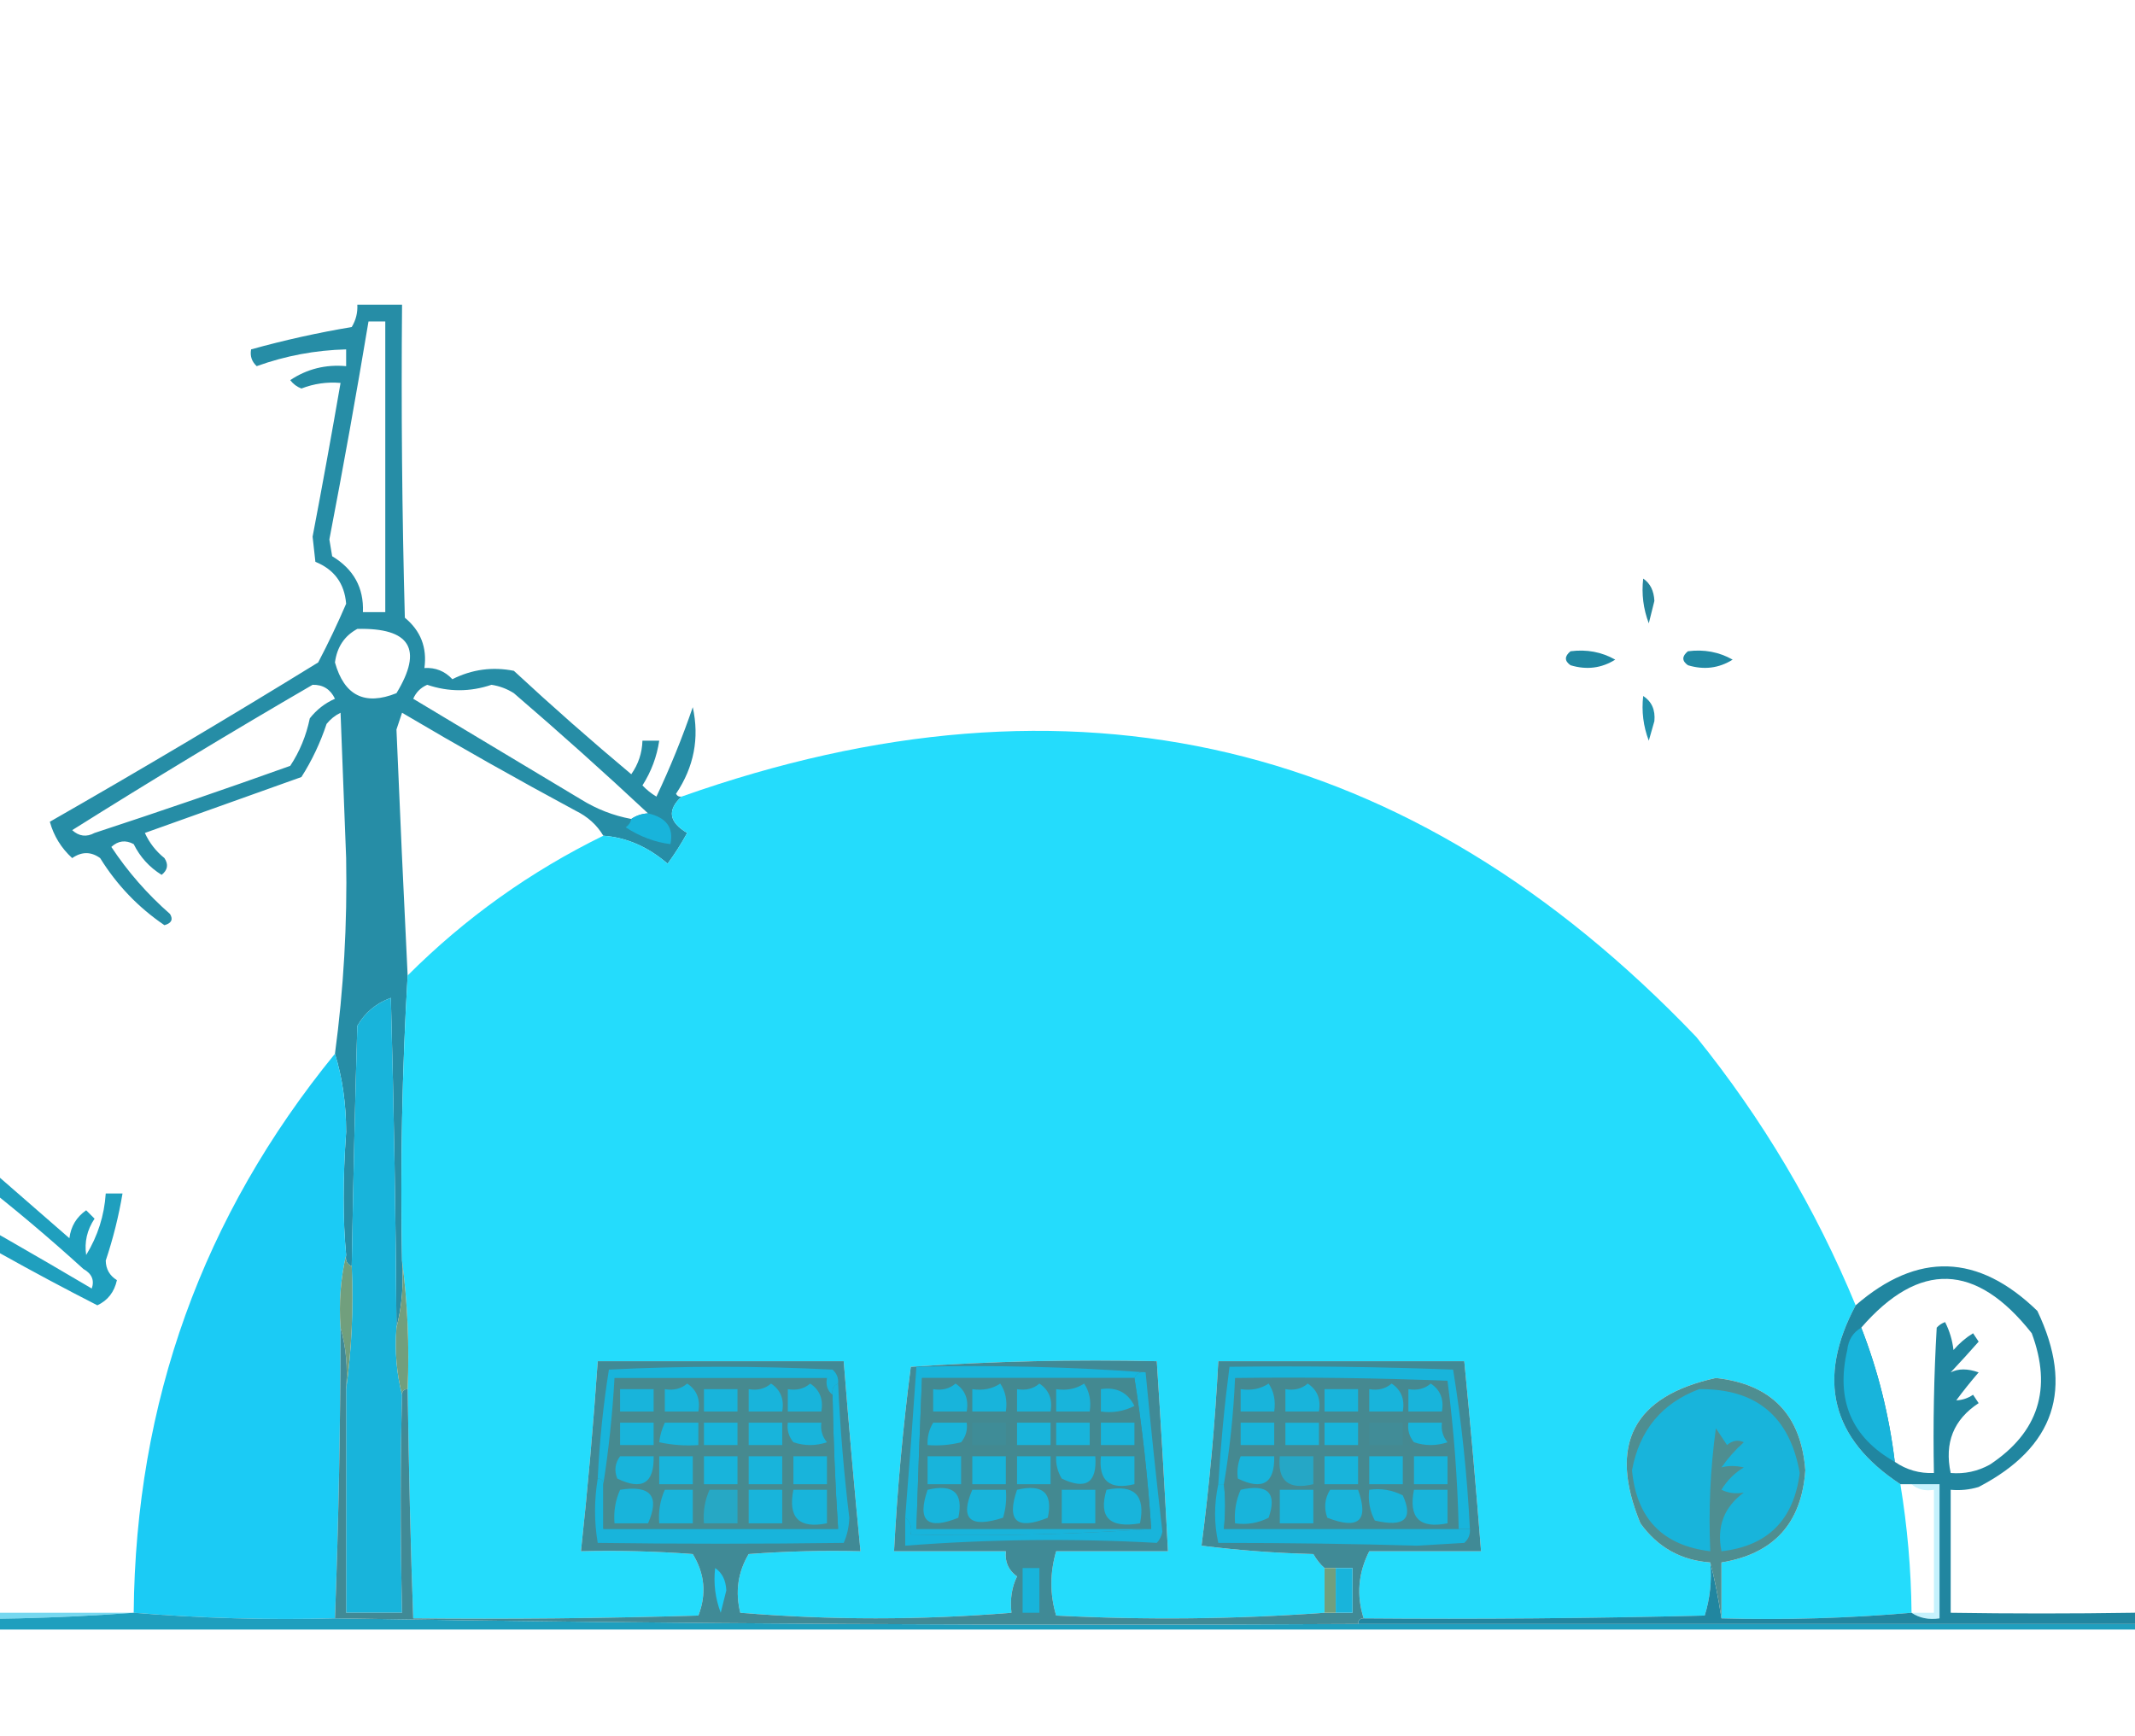 <svg width="375" height="305" viewBox="0 0 375 305" fill="none" xmlns="http://www.w3.org/2000/svg">
<g clip-path="url(#clip0_244_9414)">
<path opacity="0.941" fill-rule="evenodd" clip-rule="evenodd" d="M288.618 101.636C289.843 102.455 290.498 103.764 290.582 105.564C290.255 106.873 289.927 108.183 289.6 109.492C288.637 106.952 288.31 104.333 288.618 101.636Z" fill="#197D96"/>
<path opacity="0.973" fill-rule="evenodd" clip-rule="evenodd" d="M275.852 114.401C278.697 114.033 281.315 114.524 283.708 115.874C281.298 117.386 278.68 117.714 275.852 116.856C274.774 116.1 274.774 115.282 275.852 114.401Z" fill="#1B86A1"/>
<path opacity="0.973" fill-rule="evenodd" clip-rule="evenodd" d="M296.474 114.401C299.319 114.033 301.937 114.524 304.33 115.874C301.919 117.386 299.301 117.714 296.474 116.856C295.396 116.1 295.396 115.282 296.474 114.401Z" fill="#1C88A3"/>
<path opacity="0.973" fill-rule="evenodd" clip-rule="evenodd" d="M119.717 139.933C117.156 142.297 117.483 144.424 120.699 146.316C119.681 148.183 118.536 149.984 117.262 151.717C113.778 148.73 110.014 147.093 105.969 146.807C104.848 144.909 103.212 143.436 101.059 142.388C90.787 136.856 80.639 131.129 70.618 125.203C70.291 126.185 69.963 127.167 69.636 128.149C70.243 142.703 70.897 157.106 71.6 171.356C70.632 187.975 70.305 204.668 70.618 221.438C70.929 225.564 70.601 229.492 69.636 233.221C69.514 213.905 69.187 194.592 68.654 175.284C67.995 158.601 67.504 141.907 67.181 125.203C66.199 126.512 65.217 126.512 64.235 125.203C64.034 143.563 63.542 161.894 62.762 180.194C62.38 192.907 62.053 206.982 61.78 222.42C60.957 222.084 60.629 221.43 60.798 220.456C60.208 214.271 60.208 207.069 60.798 198.852C60.791 193.892 60.137 189.31 58.834 185.104C60.357 173.76 61.012 162.304 60.798 150.735C60.471 142.224 60.143 133.714 59.816 125.203C58.855 125.672 58.038 126.326 57.361 127.167C56.256 130.496 54.783 133.606 52.942 136.496C43.788 139.768 34.623 143.041 25.447 146.316C26.236 148.055 27.382 149.528 28.883 150.735C29.619 151.849 29.456 152.831 28.392 153.681C26.24 152.346 24.603 150.546 23.483 148.28C22.065 147.513 20.756 147.677 19.555 148.771C22.443 153.135 25.88 157.063 29.865 160.555C30.446 161.52 30.118 162.175 28.883 162.519C24.291 159.399 20.527 155.471 17.591 150.735C15.985 149.575 14.348 149.575 12.681 150.735C10.756 148.976 9.447 146.849 8.753 144.352C24.627 135.271 40.338 125.942 55.888 116.365C57.665 112.976 59.301 109.539 60.798 106.055C60.506 102.49 58.706 100.035 55.397 98.69C55.233 97.217 55.07 95.744 54.906 94.271C56.624 85.273 58.26 76.272 59.816 67.266C57.44 67.062 55.148 67.39 52.942 68.248C52.149 67.946 51.494 67.455 50.978 66.775C53.924 64.808 57.197 63.99 60.798 64.32C60.798 63.338 60.798 62.356 60.798 61.374C55.395 61.511 50.158 62.493 45.086 64.32C44.216 63.51 43.889 62.528 44.104 61.374C49.914 59.759 55.806 58.449 61.78 57.447C62.512 56.233 62.839 54.923 62.762 53.519C65.381 53.519 67.999 53.519 70.618 53.519C70.454 71.852 70.618 90.182 71.109 108.51C73.891 110.804 75.037 113.749 74.546 117.347C76.494 117.233 78.13 117.888 79.456 119.311C82.894 117.581 86.494 117.09 90.257 117.838C96.986 124.077 103.86 130.132 110.879 136.005C112.124 134.234 112.779 132.27 112.843 130.113C113.825 130.113 114.807 130.113 115.789 130.113C115.372 132.916 114.391 135.535 112.843 137.969C113.572 138.742 114.39 139.396 115.298 139.933C117.724 134.805 119.851 129.568 121.681 124.221C122.875 129.661 121.893 134.734 118.735 139.442C118.959 139.834 119.287 139.997 119.717 139.933ZM54.906 120.293C56.731 120.255 58.04 121.073 58.834 122.748C57.08 123.519 55.607 124.664 54.415 126.185C53.783 129.238 52.637 132.021 50.978 134.532C39.581 138.609 28.124 142.537 16.609 146.316C15.191 147.083 13.882 146.919 12.681 145.825C26.651 137.044 40.727 128.533 54.906 120.293ZM62.762 110.474C72.059 110.262 74.35 114.026 69.636 121.766C64.068 123.998 60.467 122.197 58.834 116.365C59.193 113.659 60.503 111.695 62.762 110.474ZM64.726 56.465C65.708 56.465 66.69 56.465 67.672 56.465C67.672 73.486 67.672 90.507 67.672 107.528C66.363 107.528 65.053 107.528 63.744 107.528C63.921 103.259 62.121 99.985 58.343 97.708C58.179 96.726 58.016 95.744 57.852 94.762C60.304 82.013 62.595 69.247 64.726 56.465ZM113.825 142.879C112.736 142.935 111.754 143.262 110.879 143.861C107.745 143.28 104.799 142.134 102.041 140.424C92.221 134.532 82.401 128.64 72.582 122.748C73.071 121.611 73.889 120.793 75.037 120.293C78.793 121.564 82.558 121.564 86.329 120.293C87.742 120.508 89.05 120.999 90.257 121.766C98.329 128.7 106.185 135.737 113.825 142.879ZM68.654 175.284C66.086 176.217 64.122 177.854 62.762 180.194C63.542 161.894 64.034 143.563 64.235 125.203C65.217 126.512 66.199 126.512 67.181 125.203C67.504 141.907 67.995 158.601 68.654 175.284Z" fill="#218BA4"/>
<path opacity="0.941" fill-rule="evenodd" clip-rule="evenodd" d="M288.618 122.257C290.116 123.231 290.771 124.704 290.582 126.676C290.255 127.822 289.927 128.967 289.6 130.113C288.637 127.573 288.31 124.954 288.618 122.257Z" fill="#158BA8"/>
<path fill-rule="evenodd" clip-rule="evenodd" d="M325.933 229.293C319.027 242.259 321.645 252.734 333.789 260.716C335.018 268.184 335.673 275.713 335.752 283.302C324.703 284.261 313.573 284.589 302.365 284.284C302.365 281.011 302.365 277.737 302.365 274.464C311.552 272.968 316.461 267.568 317.095 258.261C316.357 248.522 311.119 243.121 301.383 242.059C286.857 245.252 282.438 253.763 288.126 267.59C291.156 271.805 295.247 274.096 300.401 274.464C300.68 277.682 300.353 280.791 299.419 283.793C279.454 284.284 259.488 284.448 239.518 284.284C238.231 280.25 238.559 276.322 240.5 272.5C247.047 272.5 253.593 272.5 260.14 272.5C259.266 261.36 258.284 250.231 257.194 239.113C242.791 239.113 228.389 239.113 213.987 239.113C213.416 249.97 212.434 260.772 211.041 271.518C217.563 272.334 224.11 272.825 230.68 272.991C231.236 273.968 231.891 274.786 232.644 275.446C232.644 278.065 232.644 280.683 232.644 283.302C217.005 284.431 201.294 284.595 185.509 283.793C184.393 280.077 184.393 276.312 185.509 272.5C192.056 272.5 198.602 272.5 205.149 272.5C204.587 261.638 203.932 250.509 203.185 239.113C188.767 238.786 174.366 239.114 159.978 240.095C158.584 250.841 157.602 261.642 157.032 272.5C163.579 272.5 170.125 272.5 176.671 272.5C176.472 274.356 177.126 275.829 178.635 276.919C177.712 278.79 177.385 280.918 177.653 283.302C161.715 284.602 145.84 284.602 130.027 283.302C129.115 279.625 129.606 276.188 131.5 272.991C138.038 272.5 144.585 272.337 151.14 272.5C150.058 261.379 149.076 250.25 148.194 239.113C133.791 239.113 119.389 239.113 104.987 239.113C104.221 250.271 103.239 261.4 102.041 272.5C108.595 272.337 115.142 272.5 121.68 272.991C123.79 276.44 124.117 280.041 122.662 283.793C105.972 284.284 89.278 284.448 72.581 284.284C72.143 272.23 71.815 258.809 71.599 244.023C71.918 236.312 71.591 228.784 70.617 221.437C70.305 204.668 70.632 187.974 71.599 171.356C81.683 161.275 93.14 153.091 105.969 146.806C110.013 147.092 113.777 148.729 117.261 151.716C118.536 149.983 119.681 148.182 120.698 146.315C117.482 144.423 117.155 142.296 119.716 139.933C188.383 115.618 247.793 129.693 297.946 182.158C309.551 196.533 318.88 212.245 325.933 229.293Z" fill="#24DCFC"/>
<path fill-rule="evenodd" clip-rule="evenodd" d="M113.826 142.879C117.052 143.608 118.362 145.408 117.754 148.28C115.048 147.951 112.429 146.969 109.898 145.334C110.444 144.958 110.771 144.467 110.88 143.861C111.755 143.262 112.737 142.935 113.826 142.879Z" fill="#18B4DB"/>
<path fill-rule="evenodd" clip-rule="evenodd" d="M68.653 175.284C69.187 194.591 69.514 213.904 69.635 233.221C69.324 237.347 69.652 241.275 70.617 245.004C70.302 256.482 70.302 269.247 70.617 283.302C67.344 283.302 64.071 283.302 60.798 283.302C60.798 270.209 60.798 257.115 60.798 244.022C61.772 237.003 62.099 229.802 61.78 222.419C62.053 206.981 62.38 192.906 62.762 180.193C64.122 177.853 66.086 176.216 68.653 175.284Z" fill="#18B4DB"/>
<path fill-rule="evenodd" clip-rule="evenodd" d="M58.834 185.104C60.137 189.31 60.791 193.892 60.798 198.852C60.208 207.069 60.208 214.271 60.798 220.455C59.831 224.515 59.504 228.771 59.816 233.221C59.796 250.25 59.469 267.27 58.834 284.284C46.972 284.59 35.188 284.263 23.483 283.302C23.809 246.31 35.592 213.577 58.834 185.104Z" fill="#1BCBF5"/>
<path fill-rule="evenodd" clip-rule="evenodd" d="M60.798 220.455C60.629 221.429 60.957 222.083 61.78 222.419C62.099 229.803 61.772 237.004 60.798 244.023C61.108 240.222 60.781 236.621 59.816 233.221C59.504 228.771 59.831 224.515 60.798 220.455Z" fill="#719F7D"/>
<path fill-rule="evenodd" clip-rule="evenodd" d="M70.618 221.437C71.592 228.784 71.919 236.312 71.6 244.023C70.945 244.023 70.618 244.35 70.618 245.005C69.653 241.275 69.325 237.347 69.636 233.221C70.601 229.491 70.929 225.563 70.618 221.437Z" fill="#719F7D"/>
<path opacity="0.973" fill-rule="evenodd" clip-rule="evenodd" d="M-23.652 160.554C-22.068 159.008 -20.104 158.354 -17.761 158.59C-18.084 171.857 -17.757 184.951 -16.779 197.87C-14.867 199.555 -13.557 201.683 -12.851 204.252C-9.555 204.464 -6.282 204.464 -3.031 204.252C2.043 208.671 7.116 213.09 12.19 217.509C12.445 215.429 13.427 213.793 15.136 212.599C15.627 213.09 16.118 213.581 16.609 214.072C15.291 216.051 14.8 218.179 15.136 220.455C17.174 217.123 18.319 213.522 18.573 209.653C19.555 209.653 20.537 209.653 21.519 209.653C20.848 213.645 19.866 217.573 18.573 221.437C18.601 222.939 19.256 224.085 20.537 224.874C20.079 226.959 18.933 228.432 17.1 229.293C5.729 223.484 -5.399 217.265 -16.288 210.635C-16.622 229.016 -16.459 246.364 -15.797 262.68C-16.771 269.7 -17.098 276.9 -16.779 284.284C-3.184 284.607 10.236 284.28 23.483 283.302C35.188 284.263 46.972 284.59 58.834 284.284C118.569 285.265 178.47 285.592 238.537 285.266C525.275 285.266 812.014 285.266 1098.75 285.266C1172.73 285.266 1246.71 285.266 1320.68 285.266C1320.68 285.593 1320.68 285.921 1320.68 286.248C796.96 286.248 273.233 286.248 -250.49 286.248C-250.49 285.266 -250.49 284.284 -250.49 283.302C-234.779 283.302 -219.067 283.302 -203.355 283.302C-203.355 265.953 -203.355 248.606 -203.355 231.257C-201.217 231.341 -199.253 231.996 -197.463 233.221C-196.02 220.421 -194.383 207.655 -192.553 194.924C-189.935 194.924 -187.316 194.924 -184.698 194.924C-184.706 193.148 -184.215 191.511 -183.225 190.014C-181.055 188.174 -179.255 186.047 -177.824 183.631C-170.147 182.835 -165.401 178.744 -163.585 171.356C-154.821 168.165 -150.239 161.945 -149.837 152.698C-149.431 152.25 -148.94 151.922 -148.364 151.716C-146.474 159.296 -148.765 165.351 -155.238 169.883C-157.444 170.903 -159.572 172.049 -161.621 173.32C-163.424 180.704 -168.171 184.795 -175.86 185.595C-176.538 186.643 -177.029 187.789 -177.333 189.032C-180.115 190.505 -182.243 192.633 -183.716 195.415C-183.225 195.906 -182.734 196.397 -182.243 196.888C-180.76 212.025 -178.796 227.083 -176.351 242.059C-176.179 238.415 -175.688 234.814 -174.878 231.257C-167.324 234.134 -159.959 237.407 -152.783 241.077C-152.294 237.82 -152.13 234.547 -152.292 231.257C-150.697 231.394 -149.552 230.739 -148.855 229.293C-147.283 223.267 -145.319 217.375 -142.963 211.617C-142.473 207.046 -142.309 202.464 -142.472 197.87C-130.997 198.196 -119.541 197.869 -108.103 196.888C-103.187 193.279 -100.568 188.369 -100.247 182.158C-93.095 182.869 -89.167 179.596 -88.463 172.338C-76.026 171.69 -68.826 165.144 -66.86 152.698C-65.662 153.078 -65.007 153.896 -64.896 155.153C-67.408 166.994 -74.609 174.032 -86.499 176.266C-88.226 182.258 -92.154 185.204 -98.283 185.104C-98.156 190.58 -100.447 194.672 -105.157 197.379C-104.363 202.698 -103.872 208.099 -103.684 213.581C-96.096 236.509 -88.403 259.422 -80.608 282.32C-62.289 283.302 -43.959 283.629 -25.616 283.302C-24.473 259.08 -24.473 234.858 -25.616 210.635C-26.979 213.573 -28.615 216.355 -30.526 218.982C-36.779 221.283 -42.998 223.575 -49.184 225.856C-48.324 227.414 -47.342 228.886 -46.238 230.275C-46.729 230.602 -47.22 230.93 -47.711 231.257C-49.326 229.642 -50.963 228.005 -52.621 226.347C-53.112 226.838 -53.603 227.329 -54.094 227.82C-51.639 230.275 -49.184 232.73 -46.729 235.185C-46.176 236.388 -46.503 237.37 -47.711 238.131C-50.857 235.314 -53.639 232.205 -56.058 228.802C-59.44 228.693 -61.731 227.057 -62.932 223.892C-51.507 217.195 -40.051 210.485 -28.562 203.761C-27.65 200.902 -26.341 198.283 -24.634 195.906C-26.058 193.331 -27.695 190.876 -29.544 188.541C-27.999 181.869 -26.69 175.159 -25.616 168.41C-27.683 168.704 -29.646 168.377 -31.508 167.428C-29.561 165.932 -27.27 164.95 -24.634 164.482C-25.125 164.155 -25.616 163.827 -26.108 163.5C-29.855 164.946 -33.619 165.273 -37.4 164.482C-36.535 163.038 -35.226 162.22 -33.472 162.027C-30.239 161.216 -26.966 160.725 -23.652 160.554ZM-141.49 213.581C-129.791 213.266 -118.171 213.593 -106.63 214.563C-98.639 237.39 -90.947 260.304 -83.553 283.302C-97.301 283.302 -111.049 283.302 -124.797 283.302C-124.47 269.866 -124.798 256.445 -125.779 243.041C-133.318 239.926 -140.519 236.325 -147.382 232.239C-144.625 226.258 -142.661 220.039 -141.49 213.581ZM-21.689 211.617C-21.63 211.084 -21.303 210.757 -20.707 210.635C-19.554 234.844 -18.899 259.067 -18.743 283.302C-20.052 283.302 -21.361 283.302 -22.671 283.302C-22.378 259.499 -21.723 235.768 -20.707 212.108C-20.93 211.717 -21.258 211.554 -21.689 211.617ZM-14.815 206.707C-11.241 207.595 -7.641 207.759 -4.013 207.198C2.412 212.194 8.631 217.432 14.645 222.91C16.125 223.732 16.616 224.878 16.118 226.347C6.214 220.494 -3.769 214.767 -13.833 209.162C-14.571 208.503 -14.899 207.685 -14.815 206.707ZM-28.562 206.707C-27.702 206.579 -27.047 206.906 -26.598 207.689C-29.045 210.112 -30.354 213.058 -30.526 216.527C-40.068 219.439 -49.561 222.221 -59.004 224.874C-48.946 218.562 -38.8 212.506 -28.562 206.707ZM-107.121 200.816C-107.121 204.088 -107.121 207.362 -107.121 210.635C-118.25 210.635 -129.38 210.635 -140.508 210.635C-140.508 207.362 -140.508 204.088 -140.508 200.816C-129.38 200.816 -118.25 200.816 -107.121 200.816ZM-21.689 198.852C-14.574 201.316 -14.246 204.262 -20.707 207.689C-24.157 206.71 -25.303 204.419 -24.143 200.816C-23.166 200.26 -22.348 199.605 -21.689 198.852ZM-190.589 197.87C-188.658 197.635 -186.857 197.962 -185.189 198.852C-182.988 212.198 -181.515 225.618 -180.77 239.113C-186.084 238.253 -190.667 236.125 -194.517 232.73C-192.788 221.16 -191.478 209.539 -190.589 197.87ZM-20.707 159.572C-19.405 171.526 -19.405 183.637 -20.707 195.906C-22.103 193.032 -24.067 190.577 -26.598 188.541C-24.702 178.896 -22.738 169.24 -20.707 159.572ZM-200.409 235.185C-191.43 239.022 -182.264 242.295 -172.914 245.005C-173.076 241.715 -172.912 238.442 -172.423 235.185C-165.015 238.315 -157.65 241.588 -150.328 245.005C-149.519 241.779 -149.028 238.506 -148.855 235.185C-142.219 238.421 -135.509 241.53 -128.725 244.514C-127.753 257.365 -127.425 270.295 -127.743 283.302C-131.344 283.302 -134.943 283.302 -138.544 283.302C-138.544 280.029 -138.544 276.755 -138.544 273.482C-141.817 273.482 -145.091 273.482 -148.364 273.482C-148.364 276.755 -148.364 280.029 -148.364 283.302C-165.713 283.302 -183.061 283.302 -200.409 283.302C-200.409 267.263 -200.409 251.224 -200.409 235.185ZM-138.544 252.861C-138.544 254.825 -138.544 256.789 -138.544 258.752C-141.377 258.452 -143.996 258.779 -146.4 259.734C-147.351 257.665 -147.679 255.373 -147.382 252.861C-144.436 252.861 -141.49 252.861 -138.544 252.861ZM-181.752 252.861C-178.806 252.861 -175.86 252.861 -172.914 252.861C-172.914 254.825 -172.914 256.789 -172.914 258.752C-175.808 258.48 -178.591 258.807 -181.261 259.734C-181.748 257.466 -181.912 255.175 -181.752 252.861ZM-164.076 252.861C-161.13 252.861 -158.184 252.861 -155.238 252.861C-155.238 254.825 -155.238 256.789 -155.238 258.752C-158.184 258.752 -161.13 258.752 -164.076 258.752C-164.076 256.789 -164.076 254.825 -164.076 252.861ZM-145.418 276.428C-144.109 276.428 -142.799 276.428 -141.49 276.428C-141.188 278.808 -141.516 281.099 -142.472 283.302C-143.381 282.182 -144.2 282.182 -144.927 283.302C-145.415 281.034 -145.578 278.743 -145.418 276.428Z" fill="#1A9DBD"/>
<path opacity="0.973" fill-rule="evenodd" clip-rule="evenodd" d="M1072.24 100.653C1073.29 101.57 1074.6 101.898 1076.17 101.635C1075.84 162.357 1076.17 222.912 1077.15 283.302C1084.35 283.957 1091.56 284.611 1098.75 285.266C812.015 285.266 525.276 285.266 238.537 285.266C238.537 284.611 238.864 284.284 239.519 284.284C259.489 284.448 279.456 284.284 299.42 283.793C300.354 280.791 300.681 277.682 300.402 274.464C301.124 277.162 301.779 280.435 302.366 284.284C313.575 284.589 324.704 284.261 335.754 283.302C337.147 284.236 338.783 284.563 340.663 284.284C340.663 276.428 340.663 268.572 340.663 260.716C339.027 260.716 337.391 260.716 335.754 260.716C335.099 260.716 334.445 260.716 333.79 260.716C321.646 252.734 319.028 242.259 325.934 229.293C336.813 219.854 347.452 220.182 357.848 230.275C364.363 243.921 360.926 254.231 347.537 261.207C345.933 261.692 344.296 261.855 342.627 261.698C342.627 268.899 342.627 276.101 342.627 283.302C363.914 283.629 385.19 283.302 406.456 282.32C412.387 265.67 418.607 249.14 425.114 232.73C421.317 228.604 417.226 224.84 412.839 221.437C412.35 218.509 412.186 215.563 412.348 212.599C407.329 211.949 407.329 210.804 412.348 209.162C408.352 208.229 407.861 206.756 410.875 204.743C411.202 205.07 411.53 205.398 411.857 205.725C412.331 204.794 412.494 203.812 412.348 202.779C413.33 202.779 414.312 202.779 415.294 202.779C415.148 203.812 415.311 204.794 415.785 205.725C416.896 204.641 417.715 204.968 418.24 206.707C417.661 207.983 416.679 208.801 415.294 209.162C419.004 210.773 419.004 211.919 415.294 212.599C415.294 214.236 415.294 215.872 415.294 217.509C418.567 217.509 421.841 217.509 425.114 217.509C425.278 205.066 425.114 192.628 424.623 180.194C422.042 178.597 419.751 176.633 417.749 174.302C417.26 171.374 417.096 168.428 417.258 165.464C412.158 165.03 412.158 164.048 417.258 162.518C416.176 161.854 415.194 161.2 414.312 160.554C416.716 159.599 419.335 159.272 422.168 159.572C422.598 159.508 422.926 159.671 423.15 160.063C421.841 161.045 420.531 162.027 419.222 163.009C424.459 163.991 424.459 164.973 419.222 165.955C420.112 167.623 420.439 169.424 420.204 171.356C422.27 171.65 424.234 171.323 426.096 170.374C429.409 160.924 433.01 151.596 436.898 142.388C434.629 141.899 432.338 141.736 430.024 141.897C430.208 143.471 429.717 144.781 428.551 145.824C427.223 143.768 426.732 141.477 427.078 138.951C441.812 138.787 456.541 138.951 471.267 139.442C472.65 141.692 472.486 143.82 470.776 145.824C469.609 144.781 469.119 143.471 469.303 141.897C467.15 140.623 464.858 140.623 462.429 141.897C462.551 142.493 462.878 142.82 463.411 142.878C466.565 152.136 470.002 161.301 473.722 170.374C475.726 171.28 477.854 171.607 480.105 171.356C480.105 169.392 480.105 167.428 480.105 165.464C475.203 165.387 475.203 164.405 480.105 162.518C478.961 161.454 477.652 160.636 476.177 160.063C478.381 159.085 480.181 157.612 481.578 155.644C482.668 157.356 484.141 158.665 485.997 159.572C485.248 160.769 484.266 161.751 483.051 162.518C486.859 163.878 486.859 165.023 483.051 165.955C491.157 179.357 502.613 188.85 517.42 194.433C532.129 199.485 546.531 201.94 560.627 201.797C567.945 200.916 575.147 199.443 582.231 197.378C584.005 195.805 585.969 194.495 588.123 193.451C587.192 192.976 586.21 192.813 585.177 192.96C585.177 191.978 585.177 190.996 585.177 190.014C586.79 190.033 588.099 189.378 589.105 188.05C590.456 189.367 591.765 190.676 593.033 191.978C592.173 192.715 591.191 193.206 590.087 193.451C593.517 194.519 593.68 195.665 590.578 196.887C590.104 197.818 589.941 198.8 590.087 199.833C591.701 200.044 593.174 199.716 594.506 198.851C597.24 192.403 599.695 185.856 601.871 179.212C600.703 178.3 599.394 177.973 597.943 178.23C597.241 181.988 596.259 181.988 594.997 178.23C595.103 177.305 595.43 176.487 595.979 175.775C606.781 175.12 617.582 175.12 628.384 175.775C629.621 177.556 629.621 179.356 628.384 181.176C627.109 180.596 626.291 179.614 625.929 178.23C625.274 179.539 624.62 179.539 623.965 178.23C623.801 178.885 623.638 179.539 623.474 180.194C625.961 186.343 628.252 192.562 630.348 198.851C631.516 199.764 632.825 200.091 634.276 199.833C634.391 197.885 633.736 196.249 632.312 194.924C632.828 194.244 633.483 193.753 634.276 193.451C633.365 193.07 632.71 192.415 632.312 191.487C634.731 187.144 637.023 187.144 639.186 191.487C638.788 192.415 638.133 193.07 637.222 193.451C638.373 193.862 639.355 194.516 640.168 195.415C638.738 195.83 638.247 196.648 638.695 197.869C653.094 218.414 672.897 229.706 698.105 231.748C713.754 232.615 729.138 230.978 744.258 226.838C744.916 224.547 745.564 222.255 746.222 219.964C759.636 219.473 773.06 219.309 786.483 219.473C786.316 229.299 786.483 239.119 786.974 248.933C791.649 252.837 797.049 254.474 803.177 253.842C811.701 254.405 819.065 251.787 825.272 245.987C824.81 241.261 826.774 238.315 831.164 237.149C832.43 237.591 833.569 238.246 834.6 239.113C835.396 236.888 835.887 234.596 836.073 232.239C838.175 230.993 840.306 230.993 842.456 232.239C843.006 234.55 843.664 236.841 844.42 239.113C847.042 236.494 849.654 236.494 852.276 239.113C853.081 241.673 853.572 244.292 853.749 246.969C855.566 244.451 857.363 244.451 859.15 246.969C859.661 244.267 860.8 241.976 862.587 240.095C863.569 240.422 864.551 240.75 865.533 241.077C867.016 242.842 867.173 244.643 866.024 246.478C867.841 245.709 869.805 245.382 871.916 245.496C873.291 246.538 874.273 247.847 874.862 249.424C874.538 251.412 874.38 253.539 874.371 255.806C872.034 256.725 869.579 257.052 867.006 256.788C867.006 265.626 867.006 274.464 867.006 283.302C883.375 283.302 899.735 283.302 916.105 283.302C916.105 233.876 916.105 184.449 916.105 135.023C919.051 135.023 921.997 135.023 924.943 135.023C924.943 129.131 924.943 123.239 924.943 117.347C939.672 115.924 954.559 113.96 969.623 111.455C969.947 111.782 970.281 112.11 970.605 112.437C977.95 111.185 985.315 109.876 992.7 108.509C993.279 108.714 993.77 109.042 994.172 109.491C994.978 117.916 994.811 126.262 993.682 134.532C995.616 135.018 997.58 135.182 999.573 135.023C999.573 123.566 999.573 112.11 999.573 100.653C1002.84 100.653 1006.12 100.653 1009.39 100.653C1009.39 95.089 1009.39 89.524 1009.39 83.96C1021.51 84.123 1033.62 83.96 1045.73 83.469C1046.36 78.771 1047.01 74.025 1047.69 69.23C1048.27 69.435 1048.76 69.763 1049.16 70.212C1049.65 74.783 1049.82 79.365 1049.65 83.96C1052.6 83.96 1055.55 83.96 1058.49 83.96C1059.15 56.464 1059.8 56.464 1060.46 83.96C1062.74 83.96 1065.04 83.96 1067.33 83.96C1067.33 89.524 1067.33 95.089 1067.33 100.653C1068.97 100.653 1070.6 100.653 1072.24 100.653ZM471.267 234.203C478.069 249.572 484.288 265.284 489.925 281.338C487.701 282.464 485.41 282.628 483.051 281.829C472.309 272.383 461.834 262.726 451.627 252.86C458.194 246.62 464.741 240.401 471.267 234.203ZM427.078 234.203C433.631 240.429 440.177 246.647 446.718 252.86C436.449 261.981 426.301 271.31 416.276 280.847C414.121 282.195 411.829 282.522 409.402 281.829C415.149 265.913 421.041 250.038 427.078 234.203ZM431.006 234.203C443.274 233.064 455.712 232.9 468.321 233.712C461.938 239.44 455.555 245.169 449.172 250.897C442.95 245.492 436.894 239.927 431.006 234.203ZM1016.27 225.365C1035.91 225.365 1055.55 225.365 1075.19 225.365C1075.19 227.656 1075.19 229.948 1075.19 232.239C1055.55 232.239 1035.91 232.239 1016.27 232.239C1016.27 229.948 1016.27 227.656 1016.27 225.365ZM343.609 245.987C344.802 244.367 346.111 242.731 347.537 241.077C345.606 240.387 343.969 240.387 342.627 241.077C344.327 239.265 345.964 237.465 347.537 235.676C347.21 235.185 346.882 234.694 346.555 234.203C345.265 235.001 344.119 235.983 343.118 237.149C342.92 235.424 342.429 233.788 341.645 232.239C341.07 232.444 340.579 232.772 340.172 233.221C339.681 241.725 339.518 250.236 339.681 258.752C337.149 258.856 334.858 258.201 332.808 256.788C331.815 248.594 329.851 240.738 326.916 233.221C337.105 221.472 347.089 221.799 356.866 234.203C360.492 243.945 358.037 251.637 349.501 257.279C347.364 258.46 345.072 258.951 342.627 258.752C341.491 253.458 343.128 249.367 347.537 246.478C347.21 245.987 346.882 245.496 346.555 245.005C345.655 245.62 344.673 245.948 343.609 245.987ZM625.438 233.221C616.779 234.196 607.941 234.524 598.925 234.203C603.439 230.622 608.022 227.021 612.672 223.401C616.81 226.929 621.065 230.202 625.438 233.221ZM748.186 222.419C759.97 222.419 771.754 222.419 783.537 222.419C783.537 242.714 783.537 263.007 783.537 283.302C771.754 283.302 759.97 283.302 748.186 283.302C748.186 263.007 748.186 242.714 748.186 222.419ZM474.213 220.455C477.177 220.293 480.123 220.457 483.051 220.946C479.977 223.036 477.195 225.491 474.704 228.311C474.216 225.713 474.052 223.094 474.213 220.455ZM428.06 220.455C442.463 220.455 456.864 220.455 471.267 220.455C471.267 223.728 471.267 227.002 471.267 230.275C456.864 230.275 442.463 230.275 428.06 230.275C428.06 227.002 428.06 223.728 428.06 220.455ZM416.276 221.437C419.013 220.478 421.959 220.151 425.114 220.455C425.275 223.094 425.111 225.713 424.623 228.311C422.25 225.441 419.468 223.149 416.276 221.437ZM486.979 214.563C498.31 225.959 512.058 232.996 528.222 235.676C547.001 238.427 565.496 237.281 583.704 232.239C585.218 238.025 588.655 242.444 594.015 245.496C588.888 257.6 584.142 269.874 579.776 282.32C551.205 283.461 522.565 283.624 493.853 282.811C487.347 266.406 481.128 249.876 475.195 233.221C478.09 228.524 481.854 224.596 486.488 221.437C486.976 219.169 487.139 216.878 486.979 214.563ZM596.961 210.635C601.509 213.874 605.765 217.474 609.727 221.437C605.805 225.192 601.714 228.793 597.452 232.239C596.961 225.045 596.798 217.844 596.961 210.635ZM627.402 209.653C628.537 217.335 628.701 225.191 627.893 233.221C623.821 228.824 619.402 224.732 614.636 220.946C619.082 217.314 623.338 213.55 627.402 209.653ZM599.907 208.671C608.096 208.508 616.279 208.671 624.456 209.162C620.358 212.445 616.431 215.882 612.672 219.473C608.086 216.189 603.83 212.589 599.907 208.671ZM1016.27 203.761C1035.91 203.761 1055.55 203.761 1075.19 203.761C1075.19 206.052 1075.19 208.344 1075.19 210.635C1055.55 210.635 1035.91 210.635 1016.27 210.635C1016.27 208.344 1016.27 206.052 1016.27 203.761ZM627.402 201.797C628.661 202.984 628.661 204.294 627.402 205.725C617.35 204.606 607.367 204.606 597.452 205.725C596.977 204.794 596.814 203.812 596.961 202.779C607.285 203.101 617.432 202.773 627.402 201.797ZM448.682 201.797C455.346 206.616 461.893 211.69 468.321 217.018C455.882 217.673 443.445 217.673 431.006 217.018C437.376 212.444 443.268 207.371 448.682 201.797ZM637.222 200.815C654.494 223.893 677.735 235.35 706.943 235.185C719.659 234.823 732.101 232.859 744.258 229.293C745.564 235.84 745.564 242.386 744.258 248.933C715.787 261.227 687.637 260.409 659.808 246.478C651.701 241.958 645.482 236.066 641.15 228.802C643.525 226.321 642.871 224.52 639.186 223.401C637.989 224.526 636.68 225.508 635.258 226.347C635.987 228.164 636.969 228.818 638.204 228.311C634.438 229.78 634.438 230.762 638.204 231.257C638.204 232.239 638.204 233.221 638.204 234.203C635.913 234.203 633.621 234.203 631.33 234.203C631.167 225.032 631.33 215.866 631.821 206.707C634.111 205.035 635.911 203.071 637.222 200.815ZM470.285 184.122C471.594 194.597 471.594 205.07 470.285 215.545C463.965 210.378 457.745 204.977 451.627 199.342C458.032 194.402 464.252 189.329 470.285 184.122ZM428.06 184.122C434.71 188.961 441.257 194.034 447.7 199.342C441.604 205.112 435.221 210.512 428.551 215.545C428.06 205.076 427.896 194.601 428.06 184.122ZM1016.27 182.158C1035.74 183.462 1055.22 183.462 1074.7 182.158C1075.19 184.426 1075.34 186.717 1075.19 189.032C1055.55 189.032 1035.91 189.032 1016.27 189.032C1016.27 186.741 1016.27 184.449 1016.27 182.158ZM430.024 182.158C442.947 181.019 456.04 180.855 469.303 181.667C463.012 187.185 456.629 192.585 450.154 197.869C443.548 192.398 436.838 187.161 430.024 182.158ZM604.817 179.212C609.737 179.049 614.647 179.213 619.546 179.703C622.448 185.95 625.067 192.333 627.402 198.851C617.271 199.996 607.123 200.159 596.961 199.342C599.676 192.67 602.295 185.96 604.817 179.212ZM474.213 174.302C477.781 174.246 477.945 175.228 474.704 177.248C474.23 176.317 474.067 175.335 474.213 174.302ZM428.06 174.302C442.463 174.302 456.864 174.302 471.267 174.302C471.267 175.939 471.267 177.575 471.267 179.212C456.864 179.212 442.463 179.212 428.06 179.212C428.06 177.575 428.06 175.939 428.06 174.302ZM422.168 175.284C423.038 174.031 424.02 174.031 425.114 175.284C424.206 176.327 423.224 176.327 422.168 175.284ZM483.051 172.338C497.814 190.037 516.799 200.348 540.006 203.27C556.089 205.521 571.8 204.048 587.141 198.851C588.229 202.417 590.356 205.363 593.524 207.689C594.015 216.521 594.178 225.359 594.015 234.203C591.724 234.203 589.432 234.203 587.141 234.203C587.121 232.589 587.776 231.28 589.105 230.275C588.589 229.595 587.934 229.104 587.141 228.802C589.77 226.333 589.279 224.533 585.668 223.401C584.195 224.383 582.722 225.365 581.249 226.347C581.774 228.086 582.593 228.413 583.704 227.329C584.284 228.294 583.956 228.949 582.722 229.293C558.5 236.256 534.442 235.765 510.546 227.82C502.558 224.091 495.357 219.181 488.943 213.09C490.373 212.675 490.864 211.857 490.416 210.635C489.136 210.034 487.99 209.706 486.979 209.653C491.116 208.645 491.607 207.008 488.452 204.743C488.125 205.07 487.797 205.398 487.47 205.725C486.538 201.917 485.393 201.917 484.033 205.725C482.663 204.434 481.681 204.762 481.087 206.707C482.168 208.567 483.477 209.222 485.015 208.671C480.058 210.641 480.058 211.95 485.015 212.599C485.015 214.236 485.015 215.872 485.015 217.509C481.414 217.509 477.814 217.509 474.213 217.509C473.887 205.054 474.214 192.615 475.195 180.194C478.162 177.882 480.781 175.263 483.051 172.338ZM1016.27 160.554C1035.91 160.554 1055.55 160.554 1075.19 160.554C1075.19 162.845 1075.19 165.137 1075.19 167.428C1055.55 167.428 1035.91 167.428 1016.27 167.428C1016.27 165.137 1016.27 162.845 1016.27 160.554ZM470.285 170.374C456.599 171.664 442.851 171.664 429.042 170.374C432.212 161.091 435.649 151.926 439.353 142.878C446.334 141.59 453.371 141.59 460.465 142.878C463.94 151.992 467.212 161.157 470.285 170.374ZM1016.27 139.933C1035.91 139.933 1055.55 139.933 1075.19 139.933C1075.19 142.224 1075.19 144.515 1075.19 146.806C1055.55 146.806 1035.91 146.806 1016.27 146.806C1016.27 144.515 1016.27 142.224 1016.27 139.933ZM919.051 136.987C946.546 136.987 974.042 136.987 1001.54 136.987C1001.54 185.759 1001.54 234.53 1001.54 283.302C974.042 283.302 946.546 283.302 919.051 283.302C919.051 234.53 919.051 185.759 919.051 136.987ZM976.988 229.293C979.61 229.293 982.222 229.293 984.844 229.293C984.844 231.912 984.844 234.53 984.844 237.149C982.222 237.149 979.61 237.149 976.988 237.149C976.988 234.53 976.988 231.912 976.988 229.293ZM955.384 229.293C958.006 229.293 960.618 229.293 963.24 229.293C963.24 231.912 963.24 234.53 963.24 237.149C960.599 237.31 957.986 237.146 955.384 236.658C956.042 234.37 956.042 231.915 955.384 229.293ZM933.781 229.293C936.403 229.293 939.015 229.293 941.636 229.293C941.636 231.912 941.636 234.53 941.636 237.149C939.015 237.149 936.403 237.149 933.781 237.149C933.781 234.53 933.781 231.912 933.781 229.293ZM955.384 209.653C958.006 209.653 960.618 209.653 963.24 209.653C963.24 212.272 963.24 214.89 963.24 217.509C960.599 217.67 957.986 217.506 955.384 217.018C956.042 214.73 956.042 212.275 955.384 209.653ZM976.988 209.653C979.61 209.653 982.222 209.653 984.844 209.653C984.844 212.272 984.844 214.89 984.844 217.509C982.222 217.509 979.61 217.509 976.988 217.509C976.988 214.89 976.988 212.272 976.988 209.653ZM933.781 209.653C936.403 209.653 939.015 209.653 941.636 209.653C941.636 212.272 941.636 214.89 941.636 217.509C939.015 217.509 936.403 217.509 933.781 217.509C933.781 214.89 933.781 212.272 933.781 209.653ZM976.988 190.014C979.61 190.014 982.222 190.014 984.844 190.014C984.844 192.633 984.844 195.251 984.844 197.869C982.222 197.869 979.61 197.869 976.988 197.869C976.988 195.251 976.988 192.633 976.988 190.014ZM955.384 190.014C958.006 190.014 960.618 190.014 963.24 190.014C963.24 192.633 963.24 195.251 963.24 197.869C960.599 198.031 957.986 197.867 955.384 197.378C956.042 195.09 956.042 192.636 955.384 190.014ZM933.781 190.014C936.403 190.014 939.015 190.014 941.636 190.014C941.636 192.633 941.636 195.251 941.636 197.869C939.015 197.869 936.403 197.869 933.781 197.869C933.781 195.251 933.781 192.633 933.781 190.014ZM976.988 170.374C979.61 170.374 982.222 170.374 984.844 170.374C984.844 172.993 984.844 175.611 984.844 178.23C982.222 178.23 979.61 178.23 976.988 178.23C976.988 175.611 976.988 172.993 976.988 170.374ZM955.384 170.374C958.006 170.374 960.618 170.374 963.24 170.374C963.24 172.993 963.24 175.611 963.24 178.23C960.599 178.391 957.986 178.227 955.384 177.739C956.042 175.451 956.042 172.996 955.384 170.374ZM933.781 170.374C936.403 170.374 939.015 170.374 941.636 170.374C941.636 172.993 941.636 175.611 941.636 178.23C939.015 178.23 936.403 178.23 933.781 178.23C933.781 175.611 933.781 172.993 933.781 170.374ZM934.763 150.734C937.384 150.734 939.997 150.734 942.618 150.734C942.618 153.353 942.618 155.971 942.618 158.59C939.997 158.59 937.384 158.59 934.763 158.59C934.763 155.971 934.763 153.353 934.763 150.734ZM977.97 150.734C980.592 150.734 983.204 150.734 985.826 150.734C985.826 153.353 985.826 155.971 985.826 158.59C983.204 158.59 980.592 158.59 977.97 158.59C977.97 155.971 977.97 153.353 977.97 150.734ZM956.366 150.734C958.988 150.734 961.6 150.734 964.222 150.734C964.222 153.353 964.222 155.971 964.222 158.59C961.6 158.59 958.988 158.59 956.366 158.59C956.366 155.971 956.366 153.353 956.366 150.734ZM1016.27 118.329C1035.91 118.329 1055.55 118.329 1075.19 118.329C1075.19 120.62 1075.19 122.912 1075.19 125.203C1055.55 125.203 1035.91 125.203 1016.27 125.203C1016.27 122.912 1016.27 120.62 1016.27 118.329ZM990.736 111.455C991.708 119.13 992.042 126.986 991.718 135.023C970.114 135.187 948.51 135.023 926.907 134.532C927.859 129.88 928.183 125.134 927.889 120.293C949.011 117.695 969.967 114.749 990.736 111.455ZM1002.52 103.599C1026.74 103.599 1050.96 103.599 1075.19 103.599C1075.19 107.527 1075.19 111.455 1075.19 115.383C1054.89 115.219 1034.59 115.383 1014.3 115.874C1013 119.802 1013 123.73 1014.3 127.658C1034.59 128.149 1054.89 128.313 1075.19 128.149C1075.19 131.095 1075.19 134.041 1075.19 136.987C1054.56 136.987 1033.94 136.987 1013.32 136.987C1013.03 141.177 1013.36 145.269 1014.3 149.261C1034.59 149.752 1054.89 149.916 1075.19 149.752C1075.19 152.698 1075.19 155.644 1075.19 158.59C1054.56 158.59 1033.94 158.59 1013.32 158.59C1013.32 162.518 1013.32 166.446 1013.32 170.374C1033.94 170.374 1054.56 170.374 1075.19 170.374C1075.19 173.647 1075.19 176.921 1075.19 180.194C1054.56 180.194 1033.94 180.194 1013.32 180.194C1013.32 184.122 1013.32 188.05 1013.32 191.978C1033.94 191.978 1054.56 191.978 1075.19 191.978C1075.19 194.924 1075.19 197.869 1075.19 200.815C1054.56 200.815 1033.94 200.815 1013.32 200.815C1013.32 205.07 1013.32 209.326 1013.32 213.581C1033.94 213.581 1054.56 213.581 1075.19 213.581C1075.19 216.527 1075.19 219.473 1075.19 222.419C1054.56 222.419 1033.94 222.419 1013.32 222.419C1013.32 226.347 1013.32 230.275 1013.32 234.203C1033.94 234.203 1054.56 234.203 1075.19 234.203C1075.19 237.476 1075.19 240.75 1075.19 244.023C1054.56 244.023 1033.94 244.023 1013.32 244.023C1012.9 248.473 1013.39 252.728 1014.79 256.788C1034.76 256.461 1054.73 256.133 1074.7 255.806C1075.19 264.965 1075.35 274.131 1075.19 283.302C1051.62 283.302 1028.05 283.302 1004.48 283.302C1004.86 223.384 1004.21 163.483 1002.52 103.599ZM1012.34 86.906C1030.01 86.906 1047.69 86.906 1065.37 86.906C1065.37 91.488 1065.37 96.071 1065.37 100.653C1047.69 100.653 1030.01 100.653 1012.34 100.653C1012.34 96.071 1012.34 91.488 1012.34 86.906ZM838.528 234.203C839.697 234.664 840.355 235.646 840.492 237.149C840.09 251.533 840.09 266.918 840.492 283.302C838.538 267.296 837.89 250.93 838.528 234.203ZM745.24 283.302C711.685 283.628 678.297 283.3 645.078 282.32C640.351 270.3 635.768 258.189 631.33 245.987C634.615 242.211 638.052 238.611 641.641 235.185C655.231 249.098 671.76 257.117 691.231 259.243C709.831 262.015 727.67 259.56 744.749 251.878C745.24 262.347 745.407 272.822 745.24 283.302ZM589.105 238.131C590.498 237.197 592.134 236.87 594.015 237.149C594.172 238.817 594.009 240.454 593.524 242.059C592.178 240.545 590.705 239.235 589.105 238.131ZM596.961 237.149C607.436 237.149 617.909 237.149 628.384 237.149C628.384 239.44 628.384 241.732 628.384 244.023C617.909 244.023 607.436 244.023 596.961 244.023C596.961 241.732 596.961 239.44 596.961 237.149ZM630.348 238.131C632.104 237.029 634.068 236.865 636.24 237.64C634.486 238.411 633.013 239.556 631.821 241.077C631.593 239.862 631.102 238.88 630.348 238.131ZM759.97 241.077C763.908 240.914 767.835 241.078 771.754 241.568C773.06 248.115 773.06 254.66 771.754 261.207C767.835 261.697 763.908 261.861 759.97 261.698C759.145 254.582 759.145 247.708 759.97 241.077ZM624.456 246.969C620.858 251.385 616.766 255.312 612.181 258.752C607.616 255.007 603.197 251.079 598.925 246.969C607.292 246.028 615.802 246.028 624.456 246.969ZM1016.27 246.969C1035.91 246.969 1055.55 246.969 1075.19 246.969C1075.19 249.26 1075.19 251.551 1075.19 253.842C1055.55 253.842 1035.91 253.842 1016.27 253.842C1016.27 251.551 1016.27 249.26 1016.27 246.969ZM594.997 247.951C600.183 251.824 605.093 256.078 609.727 260.716C601.676 268.261 593.329 275.462 584.686 282.32C584.195 281.993 583.704 281.665 583.213 281.338C587.342 270.26 591.27 259.13 594.997 247.951ZM627.402 247.951C628.63 248.026 629.448 248.681 629.857 249.915C633.761 260.646 637.852 271.284 642.132 281.829C640.495 282.484 638.859 282.484 637.222 281.829C629.519 274.944 621.992 267.906 614.636 260.716C619.213 256.794 623.468 252.539 627.402 247.951ZM835.582 250.897C835.582 261.698 835.582 272.5 835.582 283.302C819.213 283.302 802.853 283.302 786.483 283.302C786.159 273.133 786.483 262.987 787.465 252.86C798.964 258.173 810.414 258.01 821.835 252.369C822.984 251.224 824.123 250.079 825.272 248.933C825.763 249.424 826.254 249.915 826.745 250.406C829.671 250.895 832.617 251.059 835.582 250.897ZM933.781 249.915C936.403 249.915 939.015 249.915 941.636 249.915C941.636 252.205 941.636 254.497 941.636 256.788C939.015 256.788 936.403 256.788 933.781 256.788C933.781 254.497 933.781 252.205 933.781 249.915ZM955.384 250.897C957.79 249.941 960.402 249.614 963.24 249.915C963.24 252.205 963.24 254.497 963.24 256.788C960.599 256.949 957.986 256.785 955.384 256.297C956.602 254.37 956.602 252.569 955.384 250.897ZM976.988 249.915C979.61 249.915 982.222 249.915 984.844 249.915C984.844 252.205 984.844 254.497 984.844 256.788C982.222 256.788 979.61 256.788 976.988 256.788C976.988 254.497 976.988 252.205 976.988 249.915ZM853.258 255.806C855.33 256.757 857.618 257.085 860.132 256.788C860.132 265.626 860.132 274.464 860.132 283.302C854.564 283.302 849.006 283.302 843.438 283.302C843.438 273.482 843.438 263.662 843.438 253.842C846.404 253.642 849.35 253.315 852.276 252.86C852.04 254.128 852.374 255.11 853.258 255.806ZM448.682 254.824C459.575 263.585 470.049 272.914 480.105 282.811C459.156 283.466 438.207 283.466 417.258 282.811C427.923 273.615 438.398 264.286 448.682 254.824ZM610.709 262.68C618.959 268.794 626.815 275.504 634.276 282.811C619.219 283.466 604.162 283.466 589.105 282.811C596.566 276.312 603.767 269.602 610.709 262.68Z" fill="#1C849E"/>
<path fill-rule="evenodd" clip-rule="evenodd" d="M326.914 233.221C329.849 240.738 331.813 248.594 332.806 256.789C325.196 252.491 322.414 245.945 324.459 237.149C324.655 235.362 325.474 234.053 326.914 233.221Z" fill="#18B4DB"/>
<path opacity="0.973" fill-rule="evenodd" clip-rule="evenodd" d="M302.365 284.284C301.778 280.434 301.123 277.162 300.401 274.464C295.247 274.096 291.156 271.805 288.127 267.59C282.438 253.763 286.857 245.252 301.383 242.059C311.12 243.121 316.358 248.522 317.095 258.261C316.462 267.568 311.552 272.968 302.365 274.464C302.365 277.737 302.365 281.011 302.365 284.284Z" fill="#4A8C8F"/>
<path fill-rule="evenodd" clip-rule="evenodd" d="M298.437 244.022C308.473 243.907 314.365 248.817 316.113 258.752C315.069 266.996 310.487 271.579 302.365 272.499C301.499 268.17 302.809 264.733 306.293 262.189C304.868 262.447 303.559 262.283 302.365 261.698C303.347 260.061 304.656 258.752 306.293 257.77C304.817 257.441 303.508 257.441 302.365 257.77C303.492 256.15 304.801 254.677 306.293 253.351C305.263 252.868 304.281 253.031 303.347 253.842C302.692 252.86 302.038 251.878 301.383 250.896C300.404 258.067 300.076 265.269 300.401 272.499C292.021 271.483 287.438 266.737 286.653 258.261C287.953 251.24 291.881 246.494 298.437 244.022Z" fill="#18B4DB"/>
<path opacity="0.247" fill-rule="evenodd" clip-rule="evenodd" d="M335.753 260.717C337.39 260.717 339.026 260.717 340.663 260.717C340.663 268.573 340.663 276.429 340.663 284.285C338.782 284.564 337.146 284.237 335.753 283.303C337.062 283.303 338.372 283.303 339.681 283.303C339.681 276.102 339.681 268.9 339.681 261.699C338.11 261.963 336.801 261.635 335.753 260.717Z" fill="#1CCDF7"/>
<path opacity="0.973" fill-rule="evenodd" clip-rule="evenodd" d="M59.816 233.221C60.78 236.621 61.107 240.222 60.798 244.023C60.798 257.116 60.798 270.21 60.798 283.302C64.071 283.302 67.345 283.302 70.618 283.302C70.302 269.248 70.302 256.482 70.618 245.005C70.618 244.35 70.945 244.023 71.6 244.023C71.816 258.81 72.144 272.23 72.582 284.284C89.278 284.448 105.972 284.284 122.663 283.793C124.117 280.041 123.79 276.44 121.681 272.991C115.143 272.5 108.596 272.337 102.041 272.5C103.239 261.4 104.221 250.271 104.987 239.113C119.39 239.113 133.791 239.113 148.194 239.113C149.076 250.251 150.058 261.38 151.14 272.5C144.585 272.337 138.038 272.5 131.5 272.991C129.606 276.189 129.115 279.626 130.027 283.302C145.84 284.602 161.715 284.602 177.654 283.302C177.385 280.918 177.712 278.79 178.636 276.919C177.126 275.829 176.472 274.356 176.672 272.5C170.125 272.5 163.579 272.5 157.032 272.5C157.602 261.643 158.584 250.841 159.978 240.095C174.366 239.114 188.768 238.786 203.185 239.113C203.932 250.509 204.587 261.639 205.149 272.5C198.602 272.5 192.056 272.5 185.509 272.5C184.393 276.313 184.393 280.077 185.509 283.793C201.294 284.596 217.006 284.432 232.645 283.302C233.3 283.302 233.954 283.302 234.609 283.302C235.591 283.302 236.572 283.302 237.554 283.302C237.554 280.683 237.554 278.065 237.554 275.446C236.572 275.446 235.591 275.446 234.609 275.446C233.954 275.446 233.3 275.446 232.645 275.446C231.891 274.787 231.236 273.969 230.681 272.991C224.11 272.826 217.563 272.335 211.041 271.518C212.434 260.773 213.416 249.971 213.987 239.113C228.39 239.113 242.791 239.113 257.194 239.113C258.284 250.231 259.266 261.361 260.14 272.5C253.593 272.5 247.047 272.5 240.5 272.5C238.559 276.322 238.231 280.25 239.518 284.284C238.863 284.284 238.536 284.611 238.536 285.266C178.47 285.592 118.569 285.265 58.834 284.284C59.469 267.27 59.796 250.25 59.816 233.221Z" fill="#3C8894"/>
<path fill-rule="evenodd" clip-rule="evenodd" d="M199.257 242.058C199.593 241.235 200.247 240.907 201.221 241.076C202.133 250.693 203.115 260.022 204.167 269.063C204.025 269.821 203.698 270.476 203.185 271.027C188.454 270.215 173.724 270.379 158.996 271.518C158.996 269.881 158.996 268.245 158.996 266.608C159.884 267.304 160.211 268.286 159.978 269.554C174.227 269.877 188.301 269.55 202.203 268.572C201.608 259.561 200.626 250.723 199.257 242.058Z" fill="#18B4DB"/>
<path fill-rule="evenodd" clip-rule="evenodd" d="M213.986 260.717C214.313 260.717 214.641 260.717 214.968 260.717C215.255 263.13 215.255 265.749 214.968 268.573C228.716 268.573 242.464 268.573 256.212 268.573C256.867 268.573 257.521 268.573 258.176 268.573C258.26 269.551 257.932 270.369 257.194 271.028C254.412 271.192 251.629 271.355 248.847 271.519C238.135 271.194 226.515 271.03 213.986 271.028C213.234 267.672 213.234 264.235 213.986 260.717Z" fill="#18B4DB"/>
<path fill-rule="evenodd" clip-rule="evenodd" d="M201.221 241.076C200.247 240.907 199.593 241.235 199.257 242.058C186.819 242.058 174.381 242.058 161.942 242.058C161.568 250.894 161.241 259.732 160.96 268.572C174.708 268.572 188.456 268.572 202.203 268.572C188.301 269.55 174.227 269.877 159.978 269.554C160.211 268.286 159.884 267.304 158.996 266.608C159.705 257.775 160.359 248.937 160.96 240.094C174.555 239.771 187.974 240.098 201.221 241.076Z" fill="#18B4DB"/>
<path fill-rule="evenodd" clip-rule="evenodd" d="M147.212 243.04C147.571 250.917 148.225 258.772 149.176 266.608C149.126 268.179 148.799 269.652 148.194 271.027C133.695 271.219 119.293 271.219 104.987 271.027C104.357 267.351 104.357 263.586 104.987 259.734C105.642 259.734 105.969 260.061 105.969 260.716C105.969 263.335 105.969 265.953 105.969 268.572C119.717 268.572 133.464 268.572 147.212 268.572C146.699 260.726 146.372 252.87 146.23 245.004C146.061 244.03 146.389 243.376 147.212 243.04Z" fill="#18B4DB"/>
<path opacity="0.973" fill-rule="evenodd" clip-rule="evenodd" d="M256.211 268.571C242.464 268.571 228.716 268.571 214.968 268.571C215.255 265.747 215.255 263.128 214.968 260.716C215.992 254.676 216.647 248.457 216.932 242.058C229.375 241.894 241.814 242.058 254.247 242.549C255.355 251.138 256.01 259.812 256.211 268.571Z" fill="#458A91"/>
<path fill-rule="evenodd" clip-rule="evenodd" d="M248.356 261.698C250.32 261.698 252.284 261.698 254.248 261.698C254.248 263.662 254.248 265.626 254.248 267.59C249.338 268.572 247.374 266.608 248.356 261.698Z" fill="#18B4DB"/>
<path fill-rule="evenodd" clip-rule="evenodd" d="M240.5 261.699C242.566 261.405 244.53 261.732 246.392 262.681C248.287 266.845 246.65 268.318 241.482 267.099C240.593 265.431 240.266 263.63 240.5 261.699Z" fill="#18B4DB"/>
<path fill-rule="evenodd" clip-rule="evenodd" d="M233.626 261.698C235.263 261.698 236.899 261.698 238.536 261.698C240.466 267.13 238.666 268.766 233.135 266.608C232.507 264.874 232.671 263.238 233.626 261.698Z" fill="#18B4DB"/>
<path fill-rule="evenodd" clip-rule="evenodd" d="M224.789 261.698C226.753 261.698 228.717 261.698 230.68 261.698C230.68 263.662 230.68 265.626 230.68 267.59C228.717 267.59 226.753 267.59 224.789 267.59C224.789 265.626 224.789 263.662 224.789 261.698Z" fill="#18B4DB"/>
<path fill-rule="evenodd" clip-rule="evenodd" d="M217.915 261.699C222.704 260.622 224.341 262.259 222.825 266.609C220.964 267.557 219 267.884 216.933 267.591C216.762 265.508 217.09 263.544 217.915 261.699Z" fill="#18B4DB"/>
<path opacity="0.973" fill-rule="evenodd" clip-rule="evenodd" d="M199.257 242.059C200.626 250.724 201.608 259.561 202.203 268.572C188.456 268.572 174.708 268.572 160.96 268.572C161.241 259.732 161.568 250.894 161.942 242.059C174.381 242.059 186.819 242.059 199.257 242.059Z" fill="#438A91"/>
<path fill-rule="evenodd" clip-rule="evenodd" d="M194.348 261.699C199.258 260.717 201.222 262.681 200.24 267.59C194.878 268.502 192.914 266.538 194.348 261.699Z" fill="#18B4DB"/>
<path fill-rule="evenodd" clip-rule="evenodd" d="M186.492 261.698C188.456 261.698 190.42 261.698 192.383 261.698C192.383 263.662 192.383 265.626 192.383 267.59C190.42 267.59 188.456 267.59 186.492 267.59C186.492 265.626 186.492 263.662 186.492 261.698Z" fill="#18B4DB"/>
<path fill-rule="evenodd" clip-rule="evenodd" d="M178.636 261.699C183.175 260.626 184.975 262.263 184.037 266.609C178.557 268.82 176.757 267.183 178.636 261.699Z" fill="#18B4DB"/>
<path fill-rule="evenodd" clip-rule="evenodd" d="M170.779 261.698C172.743 261.698 174.707 261.698 176.671 261.698C176.828 263.366 176.665 265.003 176.18 266.608C170.364 268.482 168.564 266.845 170.779 261.698Z" fill="#18B4DB"/>
<path fill-rule="evenodd" clip-rule="evenodd" d="M162.923 261.699C167.463 260.626 169.263 262.263 168.324 266.609C162.85 268.824 161.05 267.188 162.923 261.699Z" fill="#18B4DB"/>
<path fill-rule="evenodd" clip-rule="evenodd" d="M193.366 255.806C195.33 255.806 197.294 255.806 199.258 255.806C199.258 257.443 199.258 259.079 199.258 260.716C194.9 261.772 192.936 260.135 193.366 255.806Z" fill="#18B4DB"/>
<path fill-rule="evenodd" clip-rule="evenodd" d="M185.509 255.806C187.8 255.806 190.092 255.806 192.383 255.806C192.716 260.462 190.752 261.771 186.491 259.734C185.759 258.52 185.432 257.21 185.509 255.806Z" fill="#18B4DB"/>
<path fill-rule="evenodd" clip-rule="evenodd" d="M178.635 255.806C180.599 255.806 182.563 255.806 184.527 255.806C184.527 257.443 184.527 259.079 184.527 260.716C182.563 260.716 180.599 260.716 178.635 260.716C178.635 259.079 178.635 257.443 178.635 255.806Z" fill="#18B4DB"/>
<path fill-rule="evenodd" clip-rule="evenodd" d="M170.779 255.806C172.743 255.806 174.707 255.806 176.671 255.806C176.671 257.443 176.671 259.079 176.671 260.716C174.707 260.716 172.743 260.716 170.779 260.716C170.779 259.079 170.779 257.443 170.779 255.806Z" fill="#18B4DB"/>
<path fill-rule="evenodd" clip-rule="evenodd" d="M162.923 255.806C164.887 255.806 166.851 255.806 168.815 255.806C168.815 257.443 168.815 259.079 168.815 260.716C166.851 260.716 164.887 260.716 162.923 260.716C162.923 259.079 162.923 257.443 162.923 255.806Z" fill="#18B4DB"/>
<path fill-rule="evenodd" clip-rule="evenodd" d="M193.365 249.914C195.329 249.914 197.293 249.914 199.257 249.914C199.257 251.223 199.257 252.533 199.257 253.842C197.293 253.842 195.329 253.842 193.365 253.842C193.365 252.533 193.365 251.223 193.365 249.914Z" fill="#18B4DB"/>
<path fill-rule="evenodd" clip-rule="evenodd" d="M185.51 249.914C187.474 249.914 189.438 249.914 191.402 249.914C191.402 251.223 191.402 252.533 191.402 253.842C189.438 253.842 187.474 253.842 185.51 253.842C185.51 252.533 185.51 251.223 185.51 249.914Z" fill="#18B4DB"/>
<path fill-rule="evenodd" clip-rule="evenodd" d="M178.635 249.914C180.599 249.914 182.563 249.914 184.527 249.914C184.527 251.223 184.527 252.533 184.527 253.842C182.563 253.842 180.599 253.842 178.635 253.842C178.635 252.533 178.635 251.223 178.635 249.914Z" fill="#18B4DB"/>
<path fill-rule="evenodd" clip-rule="evenodd" d="M170.779 249.914C172.743 249.914 174.707 249.914 176.671 249.914C176.671 251.223 176.671 252.533 176.671 253.842C174.707 253.842 172.743 253.842 170.779 253.842C170.779 252.533 170.779 251.223 170.779 249.914Z" fill="#18B4DB" fill-opacity="0.094"/>
<path fill-rule="evenodd" clip-rule="evenodd" d="M163.906 249.914C165.87 249.914 167.834 249.914 169.798 249.914C169.965 251.212 169.638 252.358 168.816 253.351C166.879 253.837 164.915 254.001 162.924 253.842C162.858 252.409 163.185 251.1 163.906 249.914Z" fill="#18B4DB"/>
<path fill-rule="evenodd" clip-rule="evenodd" d="M193.365 244.022C196.103 243.607 198.066 244.589 199.257 246.968C197.395 247.917 195.431 248.244 193.365 247.95C193.365 246.641 193.365 245.331 193.365 244.022Z" fill="#18B4DB"/>
<path fill-rule="evenodd" clip-rule="evenodd" d="M190.42 243.04C191.354 244.433 191.681 246.069 191.402 247.95C189.438 247.95 187.474 247.95 185.51 247.95C185.51 246.641 185.51 245.331 185.51 244.022C187.391 244.301 189.027 243.974 190.42 243.04Z" fill="#18B4DB"/>
<path fill-rule="evenodd" clip-rule="evenodd" d="M182.563 243.04C184.245 244.155 184.9 245.792 184.527 247.95C182.563 247.95 180.599 247.95 178.635 247.95C178.635 246.641 178.635 245.331 178.635 244.022C180.205 244.285 181.514 243.957 182.563 243.04Z" fill="#18B4DB"/>
<path fill-rule="evenodd" clip-rule="evenodd" d="M175.689 243.04C176.623 244.433 176.95 246.069 176.671 247.95C174.707 247.95 172.743 247.95 170.779 247.95C170.779 246.641 170.779 245.331 170.779 244.022C172.66 244.301 174.296 243.974 175.689 243.04Z" fill="#18B4DB"/>
<path fill-rule="evenodd" clip-rule="evenodd" d="M167.833 243.04C169.515 244.155 170.17 245.792 169.797 247.95C167.833 247.95 165.869 247.95 163.905 247.95C163.905 246.641 163.905 245.331 163.905 244.022C165.475 244.285 166.784 243.957 167.833 243.04Z" fill="#18B4DB"/>
<path opacity="0.973" fill-rule="evenodd" clip-rule="evenodd" d="M146.23 245.005C146.372 252.87 146.699 260.726 147.212 268.572C133.465 268.572 119.717 268.572 105.969 268.572C105.969 265.953 105.969 263.335 105.969 260.716C106.917 254.669 107.572 248.449 107.933 242.059C120.372 242.059 132.81 242.059 145.249 242.059C145.016 243.326 145.343 244.308 146.23 245.005Z" fill="#468B90"/>
<path fill-rule="evenodd" clip-rule="evenodd" d="M139.356 261.698C141.32 261.698 143.284 261.698 145.248 261.698C145.248 263.662 145.248 265.626 145.248 267.59C140.338 268.572 138.374 266.608 139.356 261.698Z" fill="#18B4DB"/>
<path fill-rule="evenodd" clip-rule="evenodd" d="M131.501 261.698C133.465 261.698 135.429 261.698 137.393 261.698C137.393 263.662 137.393 265.626 137.393 267.59C135.429 267.59 133.465 267.59 131.501 267.59C131.501 265.626 131.501 263.662 131.501 261.698Z" fill="#18B4DB"/>
<path fill-rule="evenodd" clip-rule="evenodd" d="M124.626 261.698C126.263 261.698 127.899 261.698 129.536 261.698C129.536 263.662 129.536 265.626 129.536 267.59C127.572 267.59 125.608 267.59 123.644 267.59C123.472 265.507 123.8 263.543 124.626 261.698Z" fill="#18B4DB" fill-opacity="0.706"/>
<path fill-rule="evenodd" clip-rule="evenodd" d="M116.772 261.698C118.409 261.698 120.044 261.698 121.681 261.698C121.681 263.662 121.681 265.626 121.681 267.59C119.717 267.59 117.754 267.59 115.79 267.59C115.618 265.507 115.946 263.543 116.772 261.698Z" fill="#18B4DB"/>
<path fill-rule="evenodd" clip-rule="evenodd" d="M108.915 261.698C114.295 260.845 115.931 262.809 113.825 267.59C111.861 267.59 109.897 267.59 107.933 267.59C107.761 265.507 108.089 263.543 108.915 261.698Z" fill="#18B4DB"/>
<path fill-rule="evenodd" clip-rule="evenodd" d="M139.356 255.806C141.32 255.806 143.284 255.806 145.248 255.806C145.248 257.443 145.248 259.079 145.248 260.716C143.284 260.716 141.32 260.716 139.356 260.716C139.356 259.079 139.356 257.443 139.356 255.806Z" fill="#18B4DB"/>
<path fill-rule="evenodd" clip-rule="evenodd" d="M131.501 255.806C133.465 255.806 135.429 255.806 137.393 255.806C137.393 257.443 137.393 259.079 137.393 260.716C135.429 260.716 133.465 260.716 131.501 260.716C131.501 259.079 131.501 257.443 131.501 255.806Z" fill="#18B4DB"/>
<path fill-rule="evenodd" clip-rule="evenodd" d="M123.645 255.806C125.608 255.806 127.572 255.806 129.536 255.806C129.536 257.443 129.536 259.079 129.536 260.716C127.572 260.716 125.608 260.716 123.645 260.716C123.645 259.079 123.645 257.443 123.645 255.806Z" fill="#18B4DB"/>
<path fill-rule="evenodd" clip-rule="evenodd" d="M115.788 255.806C117.752 255.806 119.716 255.806 121.68 255.806C121.68 257.443 121.68 259.079 121.68 260.716C119.716 260.716 117.752 260.716 115.788 260.716C115.788 259.079 115.788 257.443 115.788 255.806Z" fill="#18B4DB"/>
<path fill-rule="evenodd" clip-rule="evenodd" d="M108.915 255.806C110.879 255.806 112.843 255.806 114.807 255.806C114.92 260.547 112.792 261.856 108.424 259.734C107.856 258.332 108.02 257.022 108.915 255.806Z" fill="#18B4DB"/>
<path fill-rule="evenodd" clip-rule="evenodd" d="M138.375 249.914C140.339 249.914 142.303 249.914 144.267 249.914C144.1 251.212 144.427 252.358 145.249 253.351C143.285 254.006 141.321 254.006 139.357 253.351C138.535 252.358 138.208 251.212 138.375 249.914Z" fill="#18B4DB"/>
<path fill-rule="evenodd" clip-rule="evenodd" d="M131.501 249.914C133.465 249.914 135.429 249.914 137.393 249.914C137.393 251.223 137.393 252.533 137.393 253.842C135.429 253.842 133.465 253.842 131.501 253.842C131.501 252.533 131.501 251.223 131.501 249.914Z" fill="#18B4DB"/>
<path fill-rule="evenodd" clip-rule="evenodd" d="M123.645 249.914C125.608 249.914 127.572 249.914 129.536 249.914C129.536 251.223 129.536 252.533 129.536 253.842C127.572 253.842 125.608 253.842 123.645 253.842C123.645 252.533 123.645 251.223 123.645 249.914Z" fill="#18B4DB"/>
<path fill-rule="evenodd" clip-rule="evenodd" d="M116.77 249.914C118.734 249.914 120.698 249.914 122.662 249.914C122.662 251.223 122.662 252.533 122.662 253.842C120.347 254.002 118.056 253.839 115.788 253.351C115.905 252.227 116.232 251.081 116.77 249.914Z" fill="#18B4DB"/>
<path fill-rule="evenodd" clip-rule="evenodd" d="M108.915 249.914C110.879 249.914 112.843 249.914 114.807 249.914C114.807 251.223 114.807 252.533 114.807 253.842C112.843 253.842 110.879 253.842 108.915 253.842C108.915 252.533 108.915 251.223 108.915 249.914Z" fill="#18B4DB"/>
<path fill-rule="evenodd" clip-rule="evenodd" d="M142.302 243.04C143.984 244.155 144.639 245.792 144.266 247.95C142.302 247.95 140.338 247.95 138.374 247.95C138.374 246.641 138.374 245.331 138.374 244.022C139.944 244.285 141.253 243.957 142.302 243.04Z" fill="#18B4DB"/>
<path fill-rule="evenodd" clip-rule="evenodd" d="M135.429 243.04C137.111 244.155 137.766 245.792 137.393 247.95C135.429 247.95 133.465 247.95 131.501 247.95C131.501 246.641 131.501 245.331 131.501 244.022C133.071 244.285 134.38 243.957 135.429 243.04Z" fill="#18B4DB"/>
<path fill-rule="evenodd" clip-rule="evenodd" d="M123.645 244.023C125.608 244.023 127.572 244.023 129.536 244.023C129.536 245.332 129.536 246.642 129.536 247.951C127.572 247.951 125.608 247.951 123.645 247.951C123.645 246.642 123.645 245.332 123.645 244.023Z" fill="#18B4DB"/>
<path fill-rule="evenodd" clip-rule="evenodd" d="M120.699 243.04C122.381 244.155 123.036 245.792 122.663 247.95C120.699 247.95 118.735 247.95 116.771 247.95C116.771 246.641 116.771 245.331 116.771 244.022C118.341 244.285 119.65 243.957 120.699 243.04Z" fill="#18B4DB"/>
<path fill-rule="evenodd" clip-rule="evenodd" d="M108.915 244.023C110.879 244.023 112.843 244.023 114.807 244.023C114.807 245.332 114.807 246.642 114.807 247.951C112.843 247.951 110.879 247.951 108.915 247.951C108.915 246.642 108.915 245.332 108.915 244.023Z" fill="#18B4DB"/>
<path fill-rule="evenodd" clip-rule="evenodd" d="M258.176 268.572C257.521 268.572 256.867 268.572 256.212 268.572C256.011 259.812 255.356 251.139 254.248 242.549C241.814 242.058 229.375 241.894 216.933 242.058C216.648 248.457 215.993 254.677 214.969 260.716C214.642 260.716 214.314 260.716 213.987 260.716C214.406 253.811 215.061 246.937 215.951 240.094C229.047 239.93 242.141 240.094 255.23 240.585C256.723 249.816 257.705 259.145 258.176 268.572Z" fill="#18B4DB"/>
<path fill-rule="evenodd" clip-rule="evenodd" d="M248.356 255.806C250.32 255.806 252.284 255.806 254.248 255.806C254.248 257.443 254.248 259.079 254.248 260.716C252.284 260.716 250.32 260.716 248.356 260.716C248.356 259.079 248.356 257.443 248.356 255.806Z" fill="#18B4DB"/>
<path fill-rule="evenodd" clip-rule="evenodd" d="M240.5 255.806C242.464 255.806 244.428 255.806 246.392 255.806C246.392 257.443 246.392 259.079 246.392 260.716C244.428 260.716 242.464 260.716 240.5 260.716C240.5 259.079 240.5 257.443 240.5 255.806Z" fill="#18B4DB"/>
<path fill-rule="evenodd" clip-rule="evenodd" d="M232.645 255.806C234.609 255.806 236.573 255.806 238.537 255.806C238.537 257.443 238.537 259.079 238.537 260.716C236.573 260.716 234.609 260.716 232.645 260.716C232.645 259.079 232.645 257.443 232.645 255.806Z" fill="#18B4DB"/>
<path fill-rule="evenodd" clip-rule="evenodd" d="M224.788 255.806C226.752 255.806 228.716 255.806 230.68 255.806C230.68 257.443 230.68 259.079 230.68 260.716C226.322 261.772 224.358 260.135 224.788 255.806Z" fill="#18B4DB" fill-opacity="0.706"/>
<path fill-rule="evenodd" clip-rule="evenodd" d="M217.915 255.805C219.879 255.805 221.843 255.805 223.807 255.805C223.92 260.546 221.792 261.855 217.424 259.733C217.233 258.438 217.397 257.128 217.915 255.805Z" fill="#18B4DB"/>
<path fill-rule="evenodd" clip-rule="evenodd" d="M247.374 249.914C249.338 249.914 251.302 249.914 253.266 249.914C253.099 251.212 253.426 252.358 254.248 253.351C252.284 254.006 250.32 254.006 248.356 253.351C247.534 252.358 247.207 251.212 247.374 249.914Z" fill="#18B4DB"/>
<path fill-rule="evenodd" clip-rule="evenodd" d="M240.5 249.914C242.464 249.914 244.428 249.914 246.392 249.914C246.392 251.223 246.392 252.533 246.392 253.842C244.428 253.842 242.464 253.842 240.5 253.842C240.5 252.533 240.5 251.223 240.5 249.914Z" fill="#18B4DB" fill-opacity="0.094"/>
<path fill-rule="evenodd" clip-rule="evenodd" d="M232.645 249.914C234.609 249.914 236.573 249.914 238.537 249.914C238.537 251.223 238.537 252.533 238.537 253.842C236.573 253.842 234.609 253.842 232.645 253.842C232.645 252.533 232.645 251.223 232.645 249.914Z" fill="#18B4DB"/>
<path fill-rule="evenodd" clip-rule="evenodd" d="M225.771 249.915C227.735 249.915 229.699 249.915 231.663 249.915C231.663 251.224 231.663 252.534 231.663 253.843C229.699 253.843 227.735 253.843 225.771 253.843C225.771 252.534 225.771 251.224 225.771 249.915Z" fill="#18B4DB"/>
<path fill-rule="evenodd" clip-rule="evenodd" d="M217.915 249.914C219.879 249.914 221.843 249.914 223.807 249.914C223.807 251.223 223.807 252.533 223.807 253.842C221.843 253.842 219.879 253.842 217.915 253.842C217.915 252.533 217.915 251.223 217.915 249.914Z" fill="#18B4DB"/>
<path fill-rule="evenodd" clip-rule="evenodd" d="M251.302 243.04C252.984 244.155 253.639 245.792 253.266 247.95C251.302 247.95 249.338 247.95 247.374 247.95C247.374 246.641 247.374 245.331 247.374 244.022C248.944 244.285 250.253 243.957 251.302 243.04Z" fill="#18B4DB"/>
<path fill-rule="evenodd" clip-rule="evenodd" d="M244.428 243.04C246.11 244.155 246.765 245.792 246.392 247.95C244.428 247.95 242.464 247.95 240.5 247.95C240.5 246.641 240.5 245.331 240.5 244.022C242.07 244.285 243.379 243.957 244.428 243.04Z" fill="#18B4DB"/>
<path fill-rule="evenodd" clip-rule="evenodd" d="M232.645 244.023C234.609 244.023 236.573 244.023 238.537 244.023C238.537 245.332 238.537 246.642 238.537 247.951C236.573 247.951 234.609 247.951 232.645 247.951C232.645 246.642 232.645 245.332 232.645 244.023Z" fill="#18B4DB"/>
<path fill-rule="evenodd" clip-rule="evenodd" d="M229.699 243.04C231.381 244.155 232.036 245.792 231.663 247.95C229.699 247.95 227.735 247.95 225.771 247.95C225.771 246.641 225.771 245.331 225.771 244.022C227.341 244.285 228.65 243.957 229.699 243.04Z" fill="#18B4DB"/>
<path fill-rule="evenodd" clip-rule="evenodd" d="M222.825 243.04C223.759 244.433 224.086 246.069 223.807 247.95C221.843 247.95 219.879 247.95 217.915 247.95C217.915 246.641 217.915 245.331 217.915 244.022C219.796 244.301 221.432 243.974 222.825 243.04Z" fill="#18B4DB"/>
<path fill-rule="evenodd" clip-rule="evenodd" d="M147.212 243.041C146.389 243.377 146.061 244.031 146.23 245.005C145.342 244.309 145.015 243.327 145.248 242.059C132.809 242.059 120.372 242.059 107.933 242.059C107.571 248.45 106.916 254.67 105.969 260.717C105.969 260.062 105.642 259.735 104.987 259.735C105.293 253.27 105.947 246.887 106.951 240.586C120.044 239.931 133.137 239.931 146.23 240.586C146.969 241.245 147.296 242.063 147.212 243.041Z" fill="#18B4DB"/>
<path fill-rule="evenodd" clip-rule="evenodd" d="M125.609 275.446C126.835 276.265 127.49 277.574 127.573 279.374C127.246 280.683 126.918 281.993 126.591 283.302C125.629 280.762 125.302 278.143 125.609 275.446Z" fill="#1BCBF5"/>
<path fill-rule="evenodd" clip-rule="evenodd" d="M179.617 275.446C180.599 275.446 181.581 275.446 182.563 275.446C182.563 278.065 182.563 280.683 182.563 283.302C181.581 283.302 180.599 283.302 179.617 283.302C179.617 280.683 179.617 278.065 179.617 275.446Z" fill="#18B4DB"/>
<path fill-rule="evenodd" clip-rule="evenodd" d="M232.645 275.446C233.3 275.446 233.954 275.446 234.609 275.446C234.609 278.065 234.609 280.683 234.609 283.302C233.954 283.302 233.3 283.302 232.645 283.302C232.645 280.683 232.645 278.065 232.645 275.446Z" fill="#719F7D"/>
<path fill-rule="evenodd" clip-rule="evenodd" d="M234.609 275.446C235.591 275.446 236.573 275.446 237.555 275.446C237.555 278.065 237.555 280.683 237.555 283.302C236.573 283.302 235.591 283.302 234.609 283.302C234.609 280.683 234.609 278.065 234.609 275.446Z" fill="#18B4DB"/>
<path opacity="0.596" fill-rule="evenodd" clip-rule="evenodd" d="M-15.797 262.68C-15.797 269.554 -15.797 276.428 -15.797 283.302C-2.705 283.302 10.389 283.302 23.482 283.302C10.235 284.28 -3.185 284.607 -16.779 284.284C-17.099 276.9 -16.771 269.699 -15.797 262.68Z" fill="#1ABDE5"/>
</g>
<defs>
<clipPath id="clip0_244_9414">
<rect width="1571.17" height="327" fill="white" transform="translate(-250)"/>
</clipPath>
</defs>
</svg>
